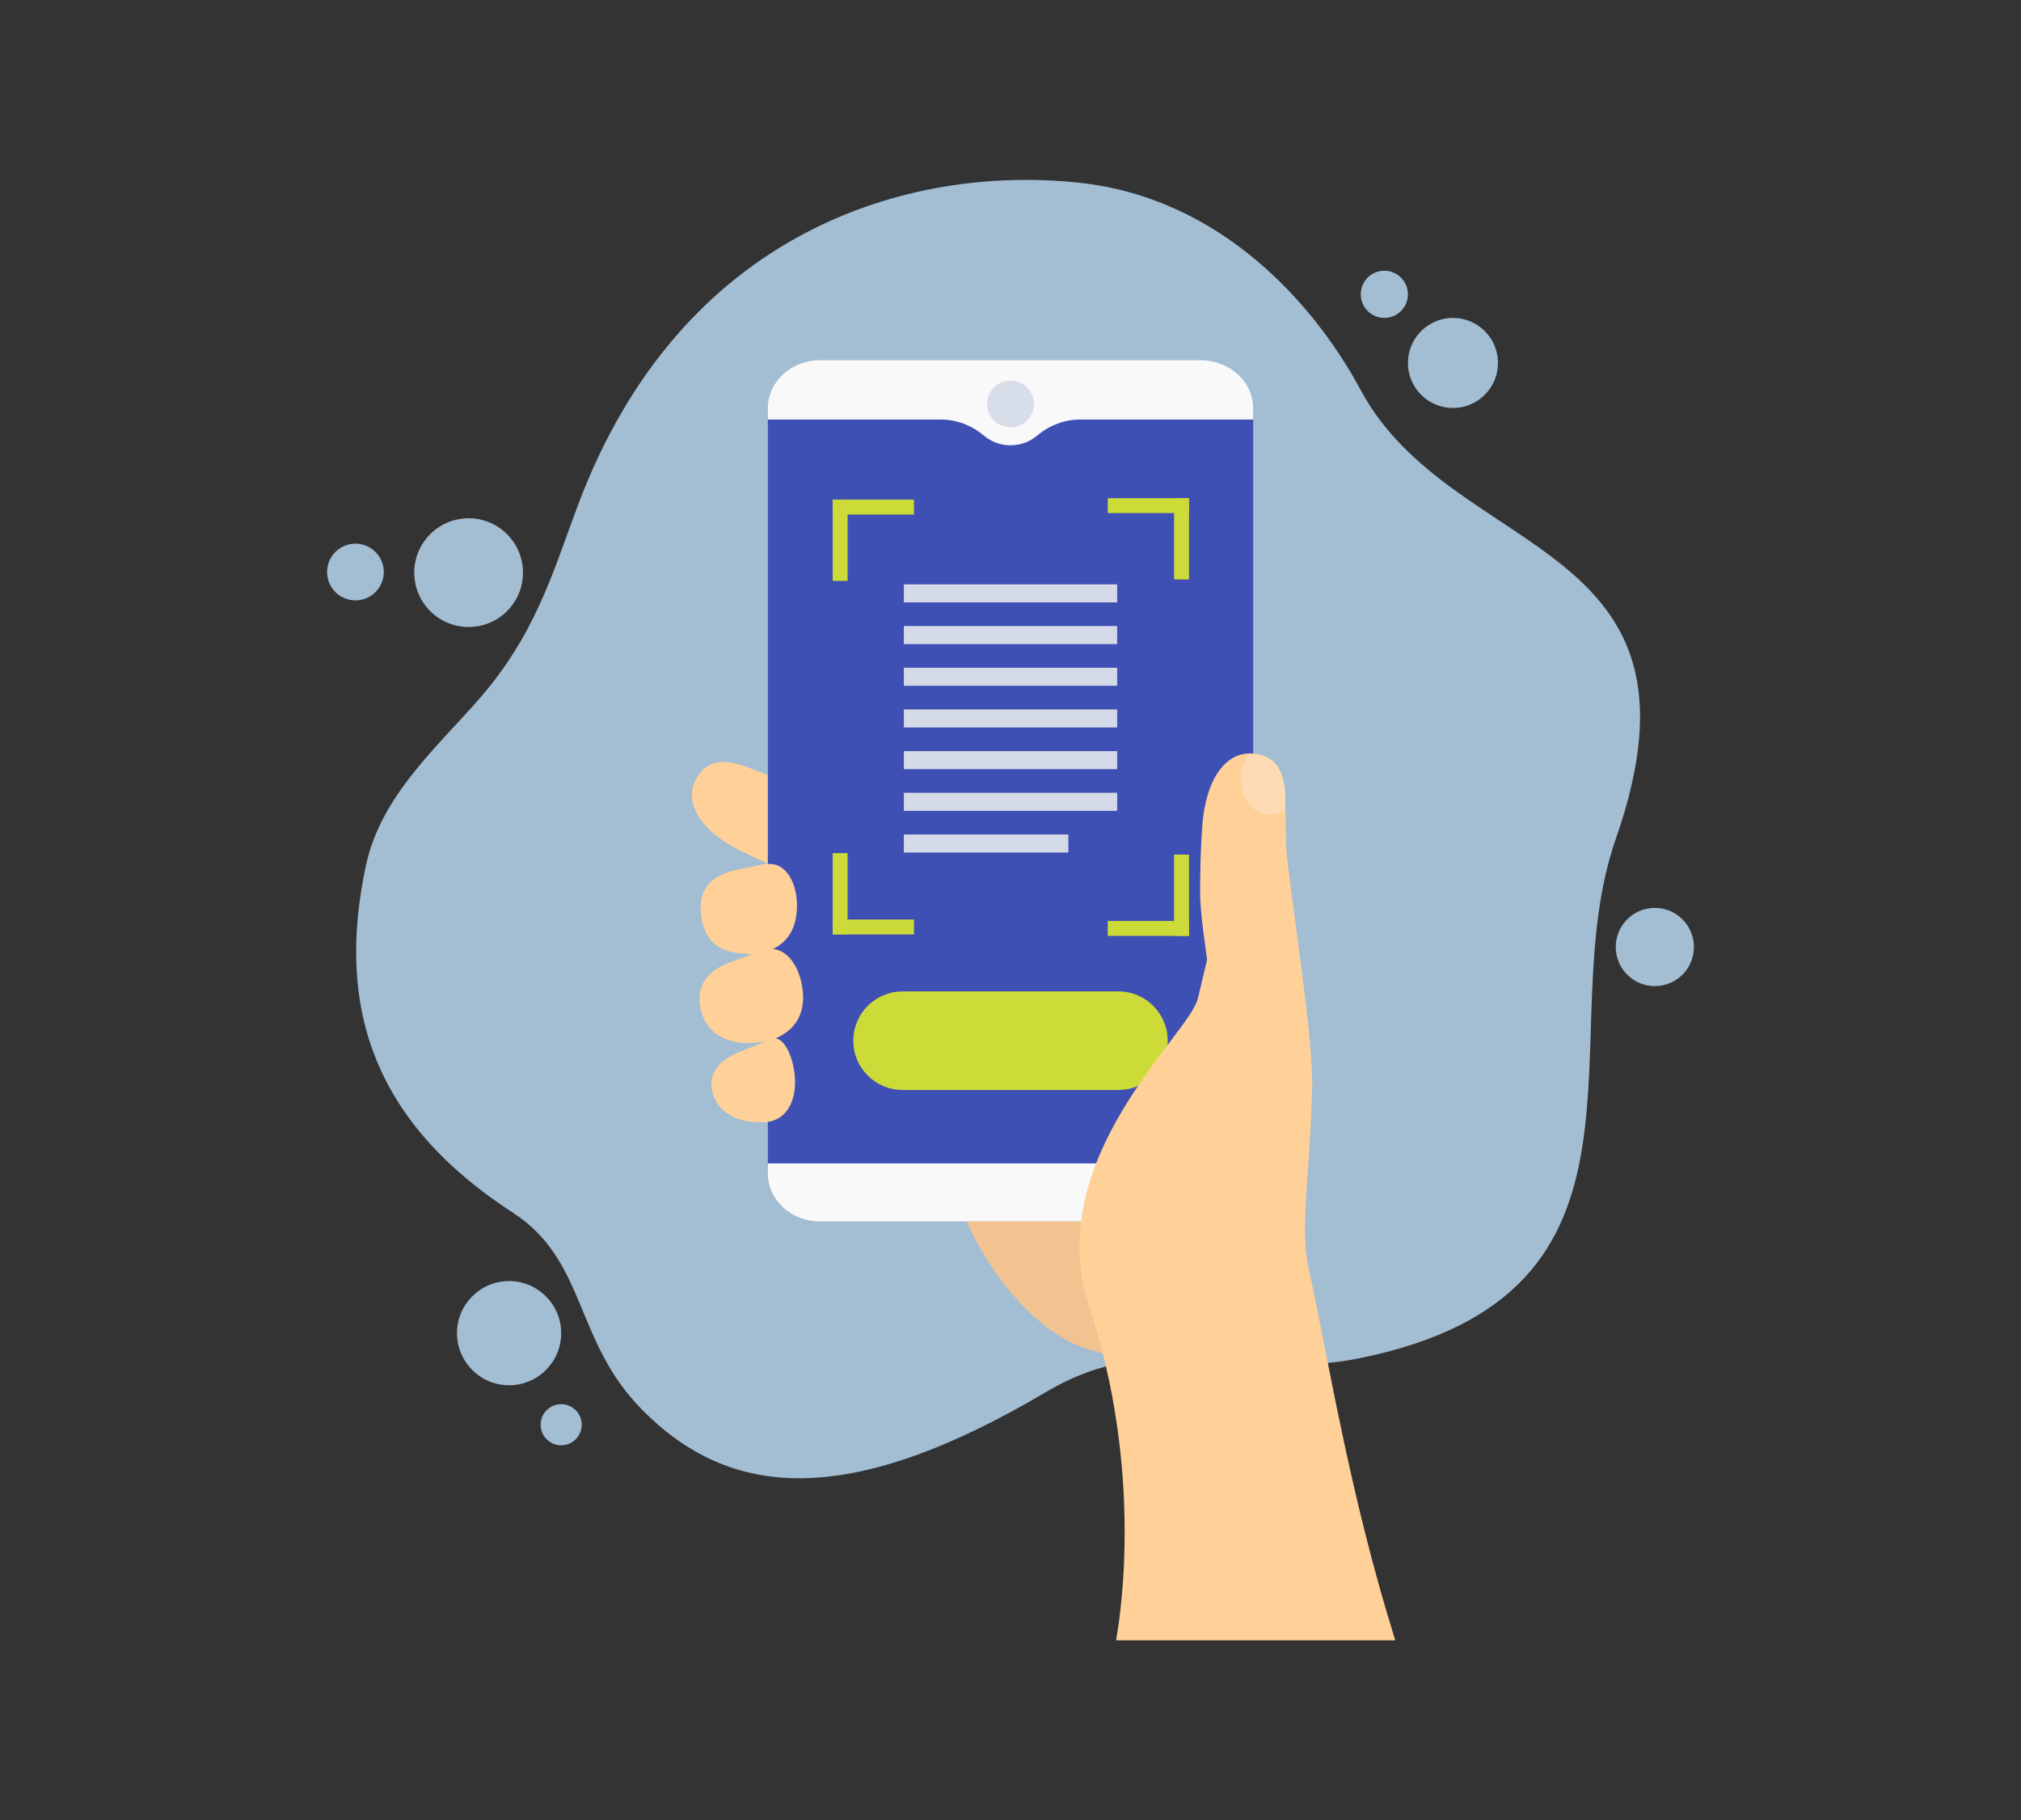 <svg width="412" height="371" viewBox="0 0 412 371" fill="none" xmlns="http://www.w3.org/2000/svg">
<rect x="0" y="0" width="412" height="371" fill="#333333" stroke="none"/>
<g clip-path="url(#clip0_3045_5453)">
<path d="M329.416 170.926C315.496 210.73 342.471 263.598 277.109 276.856C253.379 281.669 236.204 270.149 213.246 283.731C172.619 307.766 148.647 305.4 130.793 287.234C117 273.201 119.614 256.938 104.56 247.178C76.759 229.152 68.227 205.995 74.606 176.361C77.96 160.78 91.586 150.249 99.974 139.715C109.799 127.378 113.144 115.401 117.863 102.85C138.881 46.946 185.314 33.524 220.007 37.247C249.278 40.389 268.229 62.451 277.399 79.515C296.1 114.314 350.936 109.393 329.416 170.926ZM345.322 192.944C345.277 188.542 341.672 185.011 337.271 185.056C332.869 185.101 329.338 188.706 329.383 193.107C329.428 197.509 333.033 201.04 337.434 200.995C341.836 200.95 345.367 197.345 345.322 192.944ZM68.37 120.682C70.627 122.939 74.288 122.939 76.546 120.682C78.803 118.424 78.803 114.764 76.546 112.506C74.288 110.249 70.628 110.249 68.37 112.506C66.112 114.764 66.112 118.424 68.37 120.682ZM287.118 72.651C286.385 77.666 289.857 82.326 294.873 83.059C299.889 83.792 304.549 80.321 305.282 75.305C306.015 70.29 302.543 65.629 297.527 64.896C292.512 64.163 287.852 67.635 287.118 72.651ZM84.567 118.321C85.451 124.377 91.077 128.57 97.133 127.686C103.19 126.803 107.383 121.177 106.499 115.12C105.616 109.064 99.99 104.871 93.933 105.754C87.877 106.638 83.684 112.264 84.567 118.321ZM277.454 59.294C277.07 61.922 278.888 64.364 281.516 64.748C284.144 65.132 286.586 63.313 286.97 60.685C287.354 58.057 285.535 55.616 282.907 55.232C280.279 54.847 277.837 56.666 277.454 59.294ZM110.255 291.004C110.589 293.294 112.716 294.879 115.006 294.545C117.296 294.211 118.882 292.084 118.548 289.794C118.214 287.504 116.086 285.918 113.796 286.252C111.506 286.586 109.921 288.714 110.255 291.004ZM114.401 271.625C114.341 265.761 109.538 261.055 103.673 261.115C97.809 261.175 93.103 265.978 93.163 271.843C93.223 277.707 98.026 282.412 103.891 282.353C109.755 282.292 114.461 277.49 114.401 271.625Z" fill="#A3BDD3"/>
<path d="M206.44 172.248C217.294 176.584 193.859 187.55 193.859 187.55C191.542 185.493 170.771 181.83 163.42 178.893C159.156 177.19 154.343 175.109 150.863 173.361C143.35 169.578 140.345 164.722 141.175 160.833C141.196 160.676 141.225 160.52 141.261 160.368C141.362 159.968 141.515 159.587 141.692 159.225C143.289 156.042 145.984 153.817 152.798 156.536C156.322 157.941 159.383 159.058 164.609 160.714C173.423 163.507 196.834 168.41 206.44 172.248Z" fill="#FFD199"/>
<path d="M197.959 173.108C208.865 168.904 199.143 192.882 199.143 192.882C196.046 192.95 178.328 204.392 170.942 207.239C166.657 208.891 161.714 210.639 157.974 211.725C149.893 214.061 144.917 211.365 143.317 207.195C141.717 203.025 142.445 198.622 148.566 196.26C152.105 194.894 154.956 194.114 159.913 191.773C168.274 187.825 188.307 176.828 197.959 173.108Z" fill="#FFD199"/>
<path d="M197.921 191.605C208.147 187.663 199.032 210.148 199.032 210.148C196.127 210.212 179.513 220.941 172.587 223.611C168.569 225.159 164.047 226.864 160.54 227.882C152.963 230.073 147.152 227.906 145.536 223.538C144.378 220.407 144.793 216.689 151.21 214.212C154.529 212.931 157.346 211.746 161.995 209.551C169.835 205.85 188.87 195.094 197.921 191.605Z" fill="#FFD199"/>
<path d="M169.569 172.136C165.959 173.264 162.779 174.241 160.462 174.882C155.18 176.344 154.105 176.498 150.382 177.24C143.19 178.677 142.219 183.168 143.086 187.55C143.951 191.931 146.789 195.136 155.151 194.212C158.279 193.862 162.255 193.219 166.044 192.512L169.569 172.136Z" fill="#FFD199"/>
<path d="M156.532 238.15V84.705C156.532 84.131 156.998 83.665 157.572 83.665H254.427C255.001 83.665 255.467 84.131 255.467 84.705V238.149C255.467 238.724 255.001 239.189 254.427 239.189H157.572C156.998 239.189 156.532 238.724 156.532 238.15Z" fill="#3E50B4"/>
<path d="M156.528 237.136V239.168C156.528 240.348 156.76 241.481 157.175 242.526C157.238 242.678 157.302 242.83 157.366 242.973C157.836 244.003 158.491 244.936 159.289 245.742C161.227 247.713 164.036 248.957 167.172 248.957H244.788C250.684 248.957 255.471 244.561 255.471 239.168V237.136H156.528Z" fill="#F9F9F9"/>
<path d="M255.471 83.217C255.471 77.824 250.684 73.428 244.788 73.428H167.172C164.036 73.428 161.227 74.672 159.289 76.643C158.491 77.449 157.837 78.382 157.366 79.412C157.302 79.555 157.238 79.707 157.175 79.858C156.76 80.903 156.528 82.037 156.528 83.217V85.506H191.774C195.012 85.506 198.108 86.714 200.588 88.796C202.052 90.025 203.939 90.766 206.001 90.766C208.062 90.766 209.95 90.025 211.414 88.796C213.894 86.714 216.99 85.506 220.229 85.506H255.471L255.471 83.217Z" fill="#F9F9F9"/>
<path d="M210.772 82.337C210.772 84.972 208.636 87.108 206.001 87.108C203.366 87.108 201.23 84.972 201.23 82.337C201.23 79.702 203.366 77.566 206.001 77.566C208.636 77.566 210.772 79.702 210.772 82.337Z" fill="#D8DDEA"/>
<path d="M228.001 222.168H183.999C178.451 222.168 173.953 217.67 173.953 212.122C173.953 206.573 178.451 202.076 183.999 202.076H228.001C233.549 202.076 238.047 206.573 238.047 212.122C238.047 217.67 233.549 222.168 228.001 222.168Z" fill="#CDDB38"/>
<path d="M172.789 101.836H169.749V118.401H172.789V101.836Z" fill="#CDDB38"/>
<path d="M186.314 101.836H169.749V104.875H186.314V101.836Z" fill="#CDDB38"/>
<path d="M242.386 174.19H239.347V190.755H242.386V174.19Z" fill="#CDDB38"/>
<path d="M242.386 187.717H225.821V190.755H242.386V187.717Z" fill="#CDDB38"/>
<path d="M242.386 101.542H239.347V118.107H242.386V101.542Z" fill="#CDDB38"/>
<path d="M242.386 101.542H225.821V104.58H242.386V101.542Z" fill="#CDDB38"/>
<path d="M172.789 173.896H169.749V190.46H172.789V173.896Z" fill="#CDDB38"/>
<path d="M186.314 187.422H169.749V190.46H186.314V187.422Z" fill="#CDDB38"/>
<path d="M227.742 119.106H184.258V122.786H227.742V119.106Z" fill="#D4DAE8"/>
<path d="M227.742 127.603H184.258V131.283H227.742V127.603Z" fill="#D4DAE8"/>
<path d="M227.742 136.1H184.258V139.78H227.742V136.1Z" fill="#D4DAE8"/>
<path d="M227.742 144.597H184.258V148.277H227.742V144.597Z" fill="#D4DAE8"/>
<path d="M227.742 153.094H184.258V156.774H227.742V153.094Z" fill="#D4DAE8"/>
<path d="M227.742 161.592H184.258V165.271H227.742V161.592Z" fill="#D4DAE8"/>
<path d="M217.796 170.089H184.258V173.768H217.796V170.089Z" fill="#D4DAE8"/>
<path d="M231.106 276.756C231.106 276.756 222.808 276.525 216.337 272.527C206.196 266.272 199.941 255.27 197.013 248.958H224.004L231.106 276.756Z" fill="#F2C391"/>
<path d="M227.523 334.33C228.712 327.652 232.781 298.953 222.058 266.32C212.172 236.217 242.411 210.996 244.199 203.513L248.331 186.135C248.331 186.135 267.935 203.042 267.496 221.767C267.081 239.169 264.918 250.267 266.787 258.637C270.728 276.278 274.86 303.708 284.435 334.33H227.523Z" fill="#FFD199"/>
<path d="M267.493 220.646C267.493 232.71 248.007 214.449 248.007 214.449C249.097 211.436 244.65 190.125 244.65 181.956C244.65 177.216 244.811 171.803 245.141 167.798C245.901 159.151 249.404 154.411 253.446 153.713C253.604 153.676 253.764 153.651 253.922 153.627C254.169 153.59 254.389 153.578 254.621 153.578C254.817 153.578 255.001 153.59 255.186 153.602C258.845 153.909 262.02 155.501 262.02 163.217C262.02 163.217 262.104 167.736 262.13 169.255C262.13 169.255 262.142 170.517 262.142 170.725C262.154 171.117 262.154 171.496 262.154 171.84V172.146C262.472 178.771 267.493 208.95 267.493 220.646Z" fill="#FFD199"/>
<path d="M262.032 164.882C260.12 166.303 257.695 166.438 255.748 164.968C252.932 162.837 252.148 158.183 253.997 154.594C254.181 154.227 254.389 153.884 254.621 153.578C254.817 153.578 255.001 153.59 255.186 153.602C258.845 153.908 262.02 155.501 262.02 163.217V163.646C262.02 163.976 262.032 164.393 262.032 164.882Z" fill="#FFDBB3"/>
<path d="M162.08 220.581C162.08 225.062 159.967 228.303 156.313 228.695C153.146 229.034 150.546 225.062 150.546 220.581C150.546 216.101 153.75 213.538 156.998 211.866C159.83 210.409 162.08 216.101 162.08 220.581Z" fill="#FFD199"/>
<path d="M163.723 203.423C163.723 208.572 160.068 211.276 156.525 212.191C152.019 213.354 150.47 208.572 150.47 203.423C150.47 198.275 153.672 193.447 157.331 193.447C160.991 193.447 163.723 198.275 163.723 203.423Z" fill="#FFD199"/>
<path d="M162.256 187.082C161.379 192.155 157.317 194.196 153.669 194.494C149.031 194.872 148.319 189.895 149.197 184.822C150.075 179.749 154.053 175.537 157.659 176.161C161.266 176.786 163.134 182.009 162.256 187.082Z" fill="#FFD199"/>
</g>
<defs>
<clipPath id="clip0_3045_5453">
<rect width="412" height="371" fill="white"/>
</clipPath>
</defs>
</svg>
